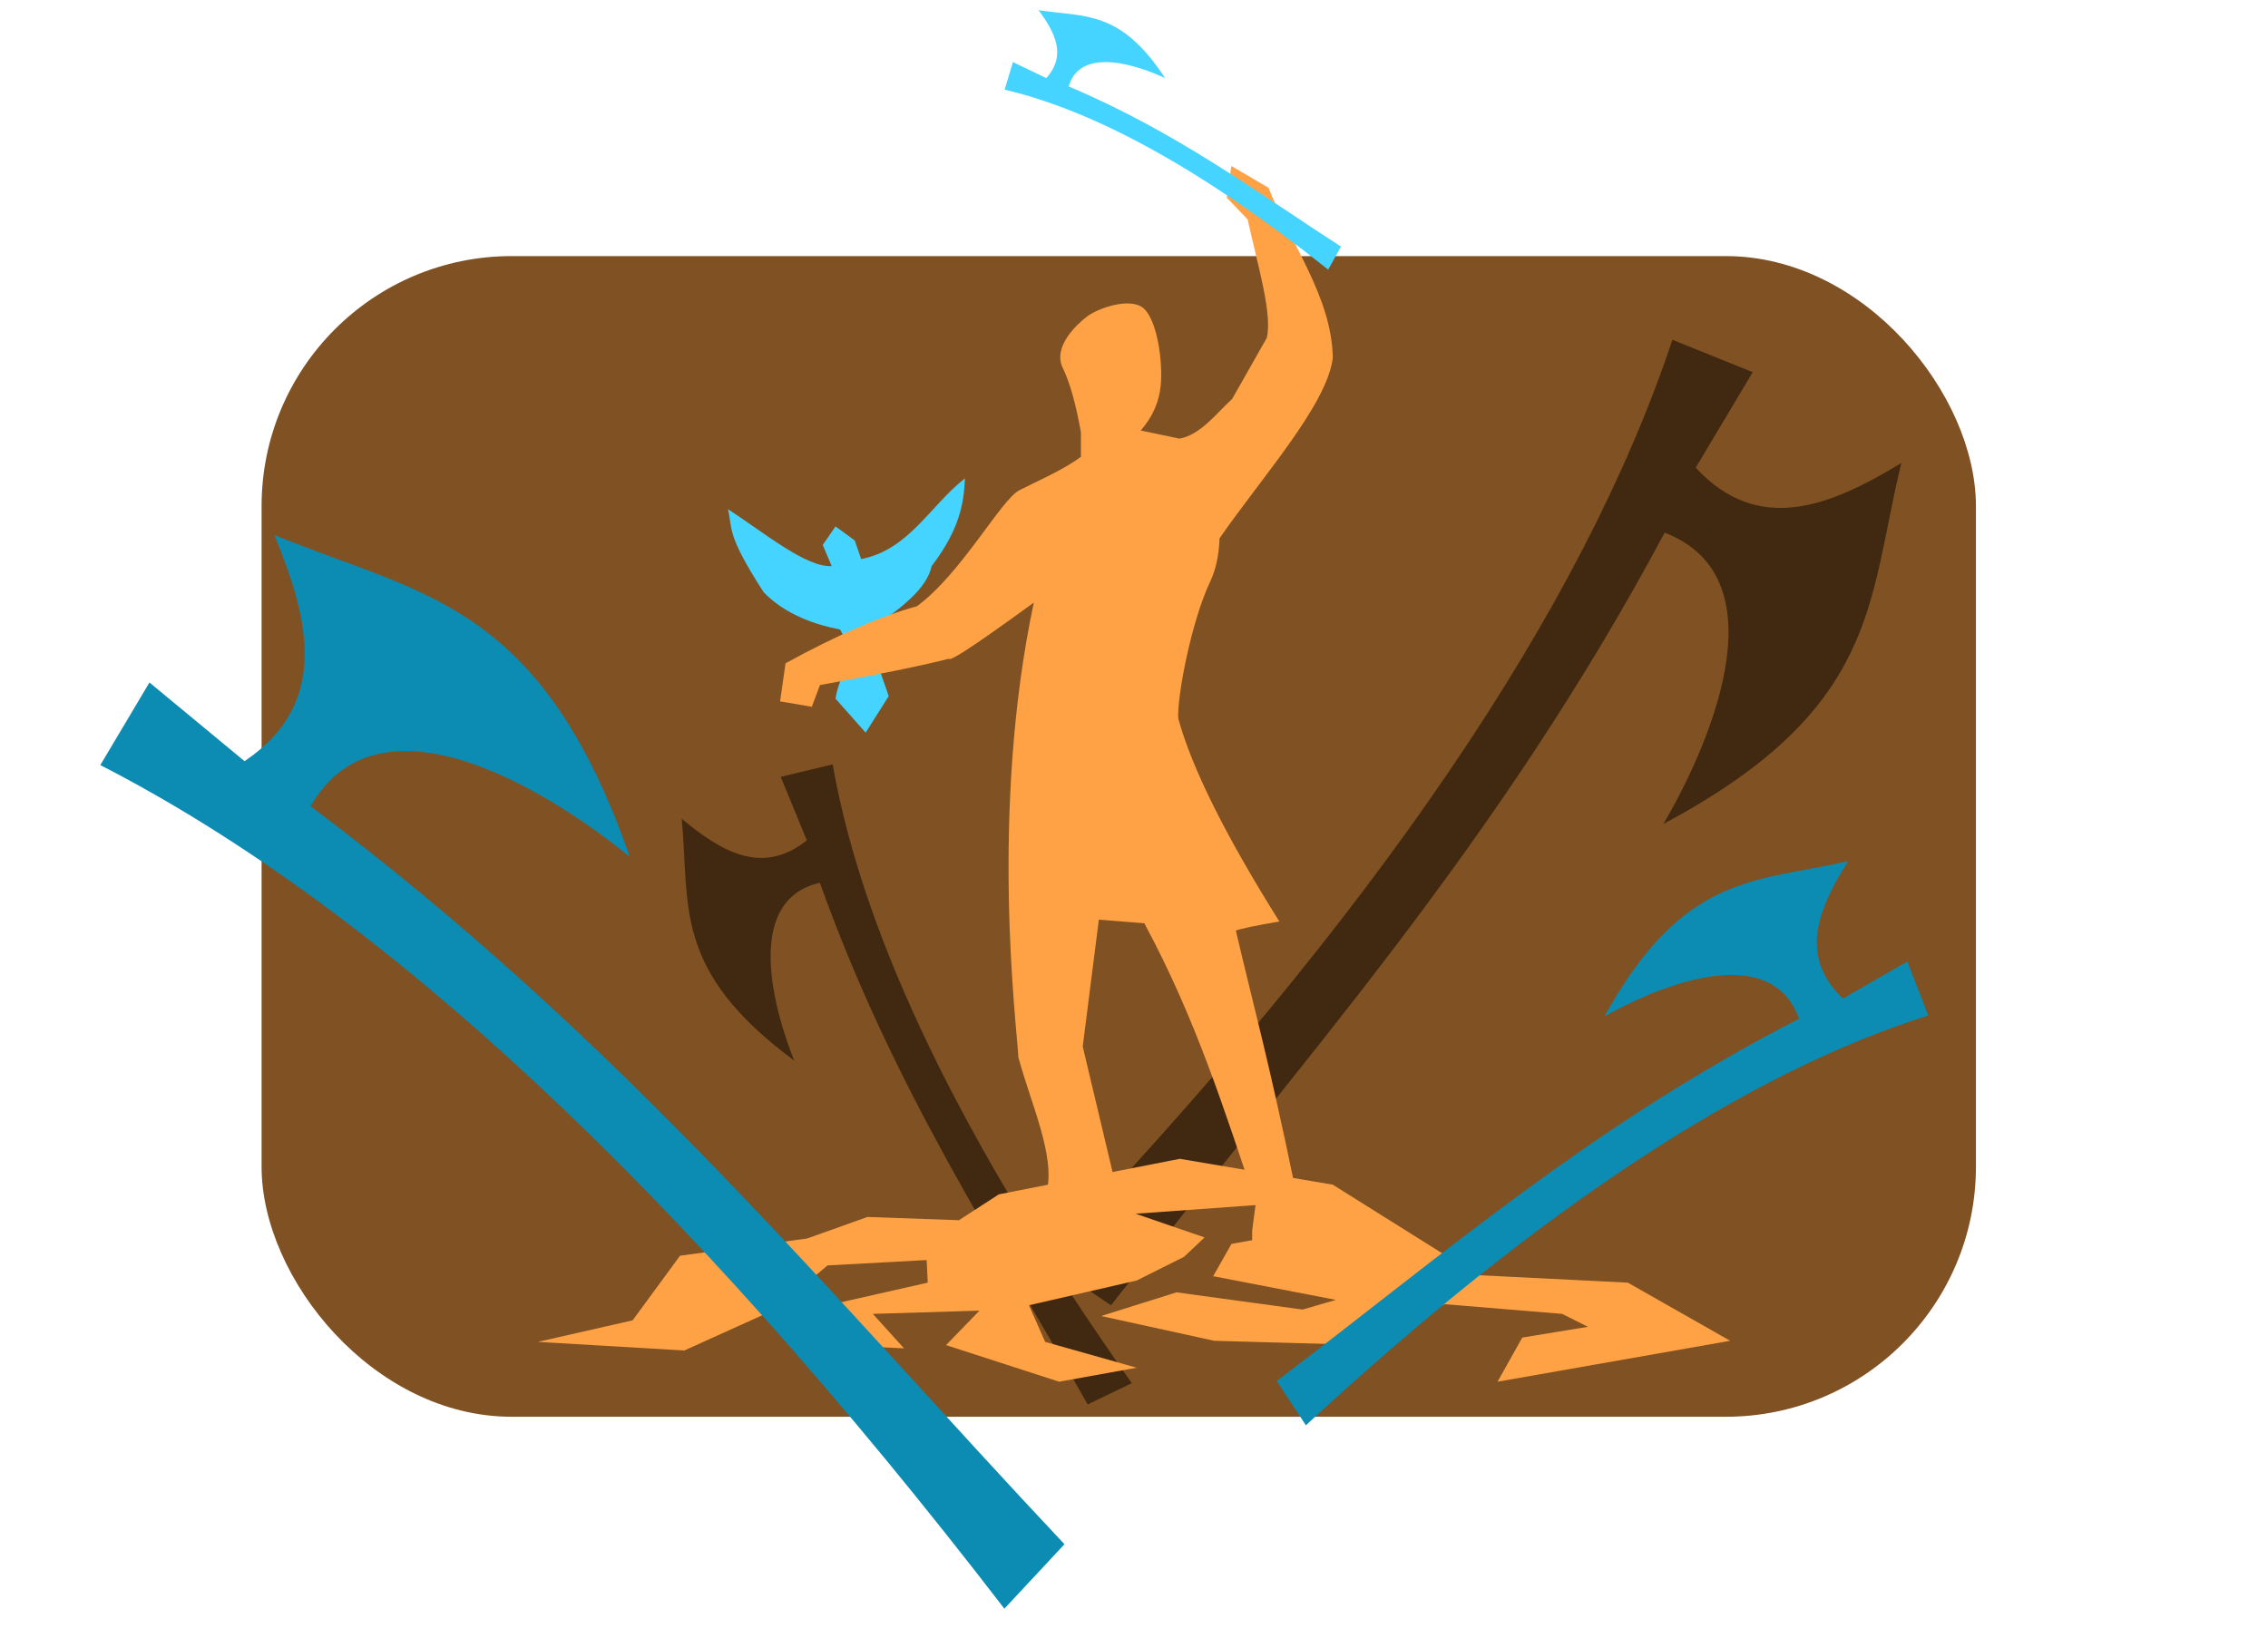 <?xml version="1.0" standalone="no"?>
<!DOCTYPE svg PUBLIC "-//W3C//DTD SVG 20010904//EN" "http://www.w3.org/TR/2001/REC-SVG-20010904/DTD/svg10.dtd">
<!-- Created using Krita: https://krita.org -->
<svg xmlns="http://www.w3.org/2000/svg" 
    xmlns:xlink="http://www.w3.org/1999/xlink"
    xmlns:krita="http://krita.org/namespaces/svg/krita"
    xmlns:sodipodi="http://sodipodi.sourceforge.net/DTD/sodipodi-0.dtd"
    width="324pt"
    height="234pt"
    viewBox="0 0 324 234">
<defs/>
<rect id="shape05" transform="matrix(2.387 0 0 2.387 37.369 36.595)" fill="#805122" fill-rule="evenodd" stroke="#000000" stroke-opacity="0" stroke-width="0" stroke-linecap="square" stroke-linejoin="bevel" width="102.6" height="69.48" rx="14.967" ry="14.967"/><path id="shape0" transform="matrix(-0.073 1.267 1.267 0.073 97.916 108.011)" fill="#402811" fill-rule="evenodd" stroke="#000000" stroke-opacity="0" stroke-width="0" stroke-linecap="square" stroke-linejoin="bevel" d="M0 16.603L1.741 10.846L8.703 14.193C12.963 9.462 10.598 4.731 7.097 0C16.928 1.475 24.209 -0.051 33.545 14.202C28.566 11.842 15.892 7.214 13.39 15.934C36.026 25.52 52.325 37.822 70.296 49.408L67.618 54.228C41.786 33.67 19.247 21.129 0 16.603Z"/><path id="shape01" transform="matrix(-0.114 1.264 -1.264 -0.114 272.93 51.621)" fill="#402811" fill-rule="evenodd" stroke="#000000" stroke-opacity="0" stroke-width="0" stroke-linecap="square" stroke-linejoin="bevel" d="M0 26.912L2.821 17.58L14.107 23.006C21.012 15.337 17.179 7.669 11.503 0C27.439 2.391 39.24 -0.082 54.374 23.02C46.303 19.195 25.759 11.693 21.703 25.827C58.394 41.365 84.813 61.306 113.943 80.085L109.602 87.899C67.731 54.576 31.197 34.248 0 26.912Z"/><path id="shape2" transform="matrix(1.017 0 0 1.017 103.985 68.351)" fill="#45d3ff" fill-rule="evenodd" stroke="#000000" stroke-opacity="0" stroke-width="0" stroke-linecap="square" stroke-linejoin="bevel" d="M18.72 11.34C25.445 10.047 28.44 3.78 33.3 0C33.155 3.491 32.552 7.182 28.62 12.33C27.945 15.508 24.326 18.265 20.34 20.97C20.042 24.18 21.538 27.39 22.59 30.6L19.35 35.73L15.12 30.96C15.547 27.77 18.091 25.069 15.75 21.24C12.507 20.61 8.211 19.27 5.04 16.02C-0.353 7.7 0.7 7.053 0 4.32C5.16 7.677 10.973 12.525 14.58 12.33L13.32 9.36L15.12 6.75L17.82 8.73C17.82 8.73 18.12 9.6 18.72 11.34Z"/><path id="shape01" transform="matrix(1.06 0 0 1.06 76.835 165.586)" fill="#ffa245" fill-rule="evenodd" stroke="#000000" stroke-opacity="0" stroke-width="0" stroke-linecap="square" stroke-linejoin="bevel" d="M62.128 4.79L86.514 0L107.127 3.484L126.578 15.677L146.9 16.693L160.69 24.532L129.336 30.048L132.674 24.096L141.529 22.645L138.045 20.903L122.223 19.596L111.917 25.112L91.159 24.532L75.918 21.193L86.079 18L103.062 20.322L107.562 19.016L91.014 15.822L93.482 11.467L101.611 10.016L96.675 6.242L80.563 7.403L89.853 10.597L87.095 13.209L80.708 16.403L66.192 19.741L68.369 24.677L80.708 28.161L70.256 30.048L55.015 25.112L59.515 20.467L45.144 20.903L49.354 25.548L33.822 24.822L40.354 19.451L52.547 16.693L52.402 13.645L39.047 14.371L31.935 20.322L19.741 25.838L0 24.677L12.774 21.774L19.161 13.064L36.289 10.742L44.418 7.839L56.757 8.274C56.757 8.274 58.547 7.113 62.128 4.79Z"/><path id="shape1" transform="matrix(1.017 0 0 1.017 111.442 23.717)" fill="#ffa245" fill-rule="evenodd" stroke="#000000" stroke-opacity="0" stroke-width="0" stroke-linecap="square" stroke-linejoin="bevel" d="M35.638 61.349C29.385 90.84 33.255 120.842 33.474 125.243C35.243 131.791 38.729 139.198 37.42 144.207C35.893 144.895 35.002 146.059 32.626 147.128C32.473 148.121 32.12 149.566 31.565 151.462C34.773 151.759 37.064 151.971 38.438 152.099C40.636 151.92 41.735 151.831 43.148 151.717C43.365 151.327 43.907 150.351 44.776 148.789C46.487 147.703 47.556 147.024 47.984 146.753C46.89 142.145 45.065 134.466 42.511 123.715C43.568 115.4 44.323 109.46 44.776 105.896C45.628 105.964 47.758 106.134 51.166 106.405C58.47 119.979 62.458 132.815 66.822 145.735C66.72 146.498 66.55 147.771 66.312 149.553C66.312 150.8 66.312 151.691 66.312 152.226C68.222 152.15 71.404 152.022 75.858 151.844C75.782 151.055 75.655 149.74 75.477 147.898C73.992 145.76 72.931 144.233 72.295 143.316C68.426 124.688 66.685 118.824 64.021 107.424C64.912 107.118 66.949 106.694 70.131 106.151C62.562 94.079 57.83 84.578 55.936 77.648C55.704 75.035 57.643 64.218 60.458 58.294C61.223 56.656 61.648 54.662 61.73 52.312C67.812 43.548 76.794 33.591 77.64 26.983C77.504 18.432 71.755 11.003 68.603 3.055L63.385 0L62.749 4.455L65.676 7.509C66.995 13.617 69.229 20.902 68.349 24.183L63.512 32.711C61.174 34.884 59.096 37.708 56.13 38.311L50.657 37.166C52.289 35.3 53.222 33.221 53.457 30.929C53.81 27.49 52.949 21.589 51.039 19.983C49.129 18.376 44.626 20.014 43.148 21.128C41.67 22.242 38.254 25.421 39.711 28.383C40.682 30.358 41.531 33.37 42.257 37.42L42.257 40.857C39.694 42.765 36.173 44.242 33.602 45.566C31.03 46.89 25.447 57.292 19.219 61.858C14.051 63.283 7.899 65.956 0.764 69.876C0.407 72.371 0.153 74.153 0 75.222C2.079 75.578 3.118 75.757 4.455 75.986C4.608 75.578 4.989 74.56 5.6 72.931C13.961 71.425 19.986 70.195 23.674 69.24C23.887 69.506 25.468 68.746 35.638 61.349Z"/><path id="shape3" transform="matrix(1.017 0 0 1.017 143.517 1.458)" fill="#45d3ff" fill-rule="evenodd" stroke="#000000" stroke-opacity="0" stroke-width="0" stroke-linecap="square" stroke-linejoin="bevel" d="M0 11.16L1.17 7.29L5.85 9.54C8.713 6.36 7.124 3.18 4.77 0C11.378 0.991 16.272 -0.034 22.548 9.546C19.201 7.96 10.682 4.849 9 10.71C24.215 17.154 35.17 25.423 47.25 33.21L45.45 36.45C28.087 22.632 12.937 14.202 0 11.16Z"/><path id="shape02" transform="matrix(-1.069 0.08 0.08 1.069 273.755 122.324)" fill="#0c8bb3" fill-rule="evenodd" stroke="#000000" stroke-opacity="0" stroke-width="0" stroke-linecap="square" stroke-linejoin="bevel" d="M0 21.308L2.234 13.919L11.17 18.215C16.636 12.143 13.602 6.072 9.108 0C21.725 1.893 31.069 -0.065 43.051 18.226C36.661 15.198 20.395 9.258 17.184 20.449C46.235 32.752 67.152 48.54 90.216 63.409L86.779 69.595C53.627 43.212 24.701 27.116 0 21.308Z"/><path id="shape03" transform="matrix(1.04 0.258 -0.258 1.04 23.457 72.533)" fill="#0c8bb3" fill-rule="evenodd" stroke="#000000" stroke-opacity="0" stroke-width="0" stroke-linecap="square" stroke-linejoin="bevel" d="M0 35.376L3.709 23.109L18.544 30.241C27.62 20.161 22.582 10.08 15.12 0C36.068 3.142 51.581 -0.108 71.475 30.26C60.865 25.232 33.86 15.37 28.529 33.95C76.76 54.375 111.487 80.587 149.778 105.273L144.072 115.543C89.032 71.741 41.008 45.018 0 35.376Z"/>
</svg>
